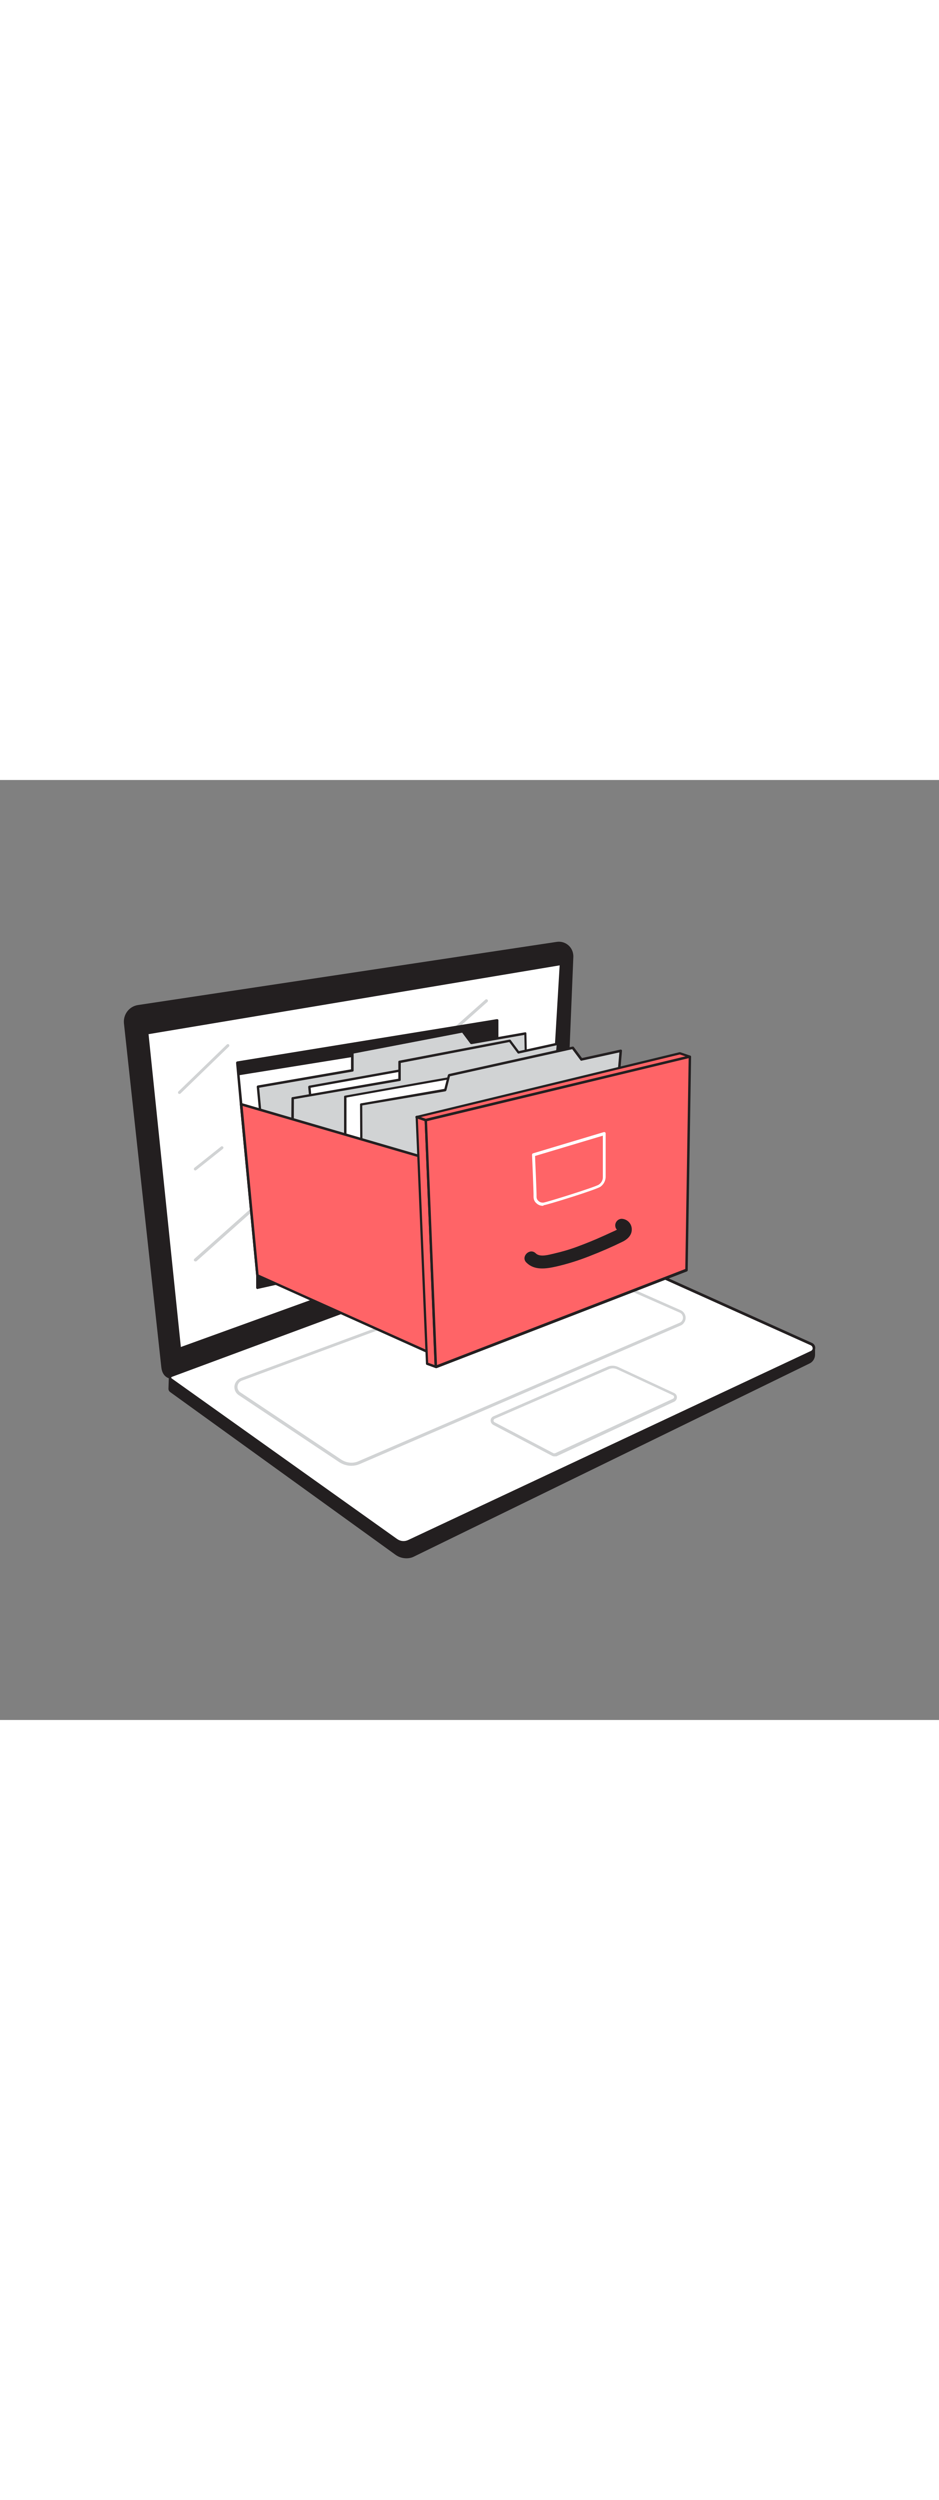<svg version="1.1" id="Layer_1" xmlns="http://www.w3.org/2000/svg" xmlns:xlink="http://www.w3.org/1999/xlink" x="0px" y="0px" viewBox="0 0 500 500" style="width: 188px;" xml:space="preserve" data-imageid="data-storage-2-56" imageName="Data Storage 2" class="illustrations_image">
<rect x="0" y="0" width="500" height="500" fill="#808080" stroke="none"/>
<style type="text/css">
	.st0_data-storage-2-56{fill:#231F20;}
	.st1_data-storage-2-56{fill:#FFFFFF;}
	.st2_data-storage-2-56{fill:#D1D3D4;}
	.st3_data-storage-2-56{fill:#68E1FD;}
</style>
<g id="Laptop_data-storage-2-56">
	<path class="st0_data-storage-2-56" d="M90.7,317.7c0,0-3.6-0.3-4.1-5.4c-0.5-4.5-16.1-147.6-19.9-182.9c-0.5-4.4,2.6-8.3,6.9-9l223-33.6&#xA;&#9;&#9;c3.8-0.6,7.4,2.1,7.9,5.9c0.1,0.4,0.1,0.9,0.1,1.3l-6,146.1L90.7,317.7z"/>
	<path class="st0_data-storage-2-56" d="M90.7,318.4L90.7,318.4c-0.1,0-4.2-0.4-4.8-6c-0.5-4.6-16.7-153.2-19.9-182.9c-0.5-4.8,2.8-9.1,7.5-9.8&#xA;&#9;&#9;l223-33.6c4.2-0.6,8.1,2.3,8.7,6.5c0.1,0.5,0.1,0.9,0.1,1.4l-6,146.1c0,0.3-0.2,0.5-0.5,0.6L90.9,318.3&#xA;&#9;&#9;C90.8,318.4,90.7,318.4,90.7,318.4z M297.6,87.4c-0.3,0-0.6,0-1,0.1L73.7,121c-4,0.6-6.8,4.2-6.3,8.2c3.2,29.8,19.4,178.4,19.9,183&#xA;&#9;&#9;c0.4,4,2.8,4.6,3.3,4.7l207.3-77.4l6-145.6c0.1-3.5-2.6-6.4-6-6.6C297.7,87.4,297.7,87.4,297.6,87.4L297.6,87.4z"/>
	<path class="st0_data-storage-2-56" d="M90.7,317.7l-0.2,6.2c0,0.4,0.2,0.8,0.5,1l120.2,86.7c2.7,2,6.3,2.3,9.2,0.8l210.5-102.5&#xA;&#9;&#9;c1.6-0.8,2.6-2.4,2.6-4.1v-3.8l-256.6,15.7L90.7,317.7z"/>
	<path class="st0_data-storage-2-56" d="M216.4,414c-2,0-4-0.6-5.7-1.8L90.5,325.5c-0.5-0.4-0.8-1-0.8-1.6l0.2-6.2c0-0.4,0.3-0.7,0.7-0.7l86.2-0.1&#xA;&#9;&#9;l256.5-15.7c0.2,0,0.4,0.1,0.5,0.2c0.1,0.1,0.2,0.3,0.2,0.5v3.8c0,2-1.2,3.9-3,4.7L220.6,413C219.3,413.7,217.9,414,216.4,414z&#xA;&#9;&#9; M91.3,318.4l-0.2,5.5c0,0.2,0.1,0.3,0.2,0.4L211.5,411c2.5,1.8,5.8,2.1,8.5,0.7l210.5-102.5c1.3-0.7,2.2-2,2.2-3.5v-3.1&#xA;&#9;&#9;l-255.8,15.6L91.3,318.4z"/>
	<path class="st1_data-storage-2-56" d="M91.4,316.8l207.2-76.8l133.4,60c1.2,0.5,1.7,1.8,1.3,3c-0.2,0.5-0.6,1-1.1,1.2L217.9,404.7&#xA;&#9;&#9;c-2.2,1-4.7,0.8-6.7-0.6l-120-85.4c-0.5-0.3-0.6-1-0.3-1.5C91,317,91.2,316.9,91.4,316.8z"/>
	<path class="st0_data-storage-2-56" d="M215,406c-1.5,0-3-0.5-4.2-1.4l-120-85.4c-0.5-0.4-0.8-1-0.7-1.6c0.1-0.6,0.5-1.2,1.1-1.4l207.2-76.8&#xA;&#9;&#9;c0.2-0.1,0.3-0.1,0.5,0l133.4,60c1.5,0.6,2.2,2.3,1.6,3.8c-0.3,0.7-0.8,1.2-1.5,1.6L218.1,405.3C217.1,405.8,216.1,406,215,406z&#xA;&#9;&#9; M298.5,240.8l-207,76.7l0,0c-0.2,0.1-0.3,0.2-0.3,0.4c0,0.2,0.1,0.3,0.2,0.4l120,85.4c1.8,1.3,4.1,1.5,6.1,0.5l214.3-100.5&#xA;&#9;&#9;c0.6-0.3,1-0.9,0.9-1.5c0-0.6-0.4-1.2-1-1.5L298.5,240.8z M91.4,316.8L91.4,316.8z"/>
	<path class="st2_data-storage-2-56" d="M187,364.8c-2.2,0-4.4-0.7-6.3-1.9l-53.6-35.7c-2.4-1.6-3-4.8-1.4-7.1c0.6-0.9,1.5-1.6,2.5-2l171.6-63.5&#xA;&#9;&#9;c0.2-0.1,0.4-0.1,0.6,0l62,27.4c2.3,1,3.3,3.7,2.3,5.9c-0.5,1-1.3,1.9-2.3,2.3l-170.9,73.7C190.1,364.5,188.6,364.8,187,364.8z&#xA;&#9;&#9; M300.1,256.1l-171.3,63.4c-1.9,0.7-2.8,2.8-2.1,4.6c0.3,0.7,0.7,1.3,1.4,1.7l53.6,35.7c2.8,1.8,6.3,2.2,9.3,0.8l0,0l170.9-73.6&#xA;&#9;&#9;c1.5-0.6,2.2-2.4,1.5-3.9c-0.3-0.7-0.8-1.2-1.5-1.5L300.1,256.1z"/>
	<path class="st2_data-storage-2-56" d="M295.2,359.8c-0.4,0-0.8-0.1-1.2-0.3L262.6,343c-1.2-0.7-1.7-2.2-1.1-3.4c0.3-0.5,0.7-0.9,1.2-1.1l60.8-26.4&#xA;&#9;&#9;l0,0c1.8-0.8,3.8-0.7,5.6,0.1l29.9,13.9c1.3,0.6,1.8,2.1,1.2,3.4c-0.3,0.5-0.7,1-1.2,1.2l-62.8,29.1&#xA;&#9;&#9;C295.9,359.7,295.5,359.8,295.2,359.8z M324.2,313.4l-60.8,26.4c-0.3,0.2-0.6,0.5-0.6,0.9c0,0.4,0.2,0.7,0.5,0.9l31.4,16.5&#xA;&#9;&#9;c0.3,0.1,0.6,0.1,0.9,0l62.8-29c0.5-0.3,0.7-0.9,0.4-1.4c-0.1-0.2-0.2-0.3-0.4-0.4l-29.9-13.9C327.1,312.8,325.5,312.8,324.2,313.4&#xA;&#9;&#9;L324.2,313.4z"/>
</g>
<g id="Screen_data-storage-2-56">
	<polygon class="st1_data-storage-2-56" points="95.7,302.4 78.4,134.6 298.7,97.8 290.7,231.9 &#9;"/>
	<path class="st0_data-storage-2-56" d="M95.7,303.1c-0.1,0-0.2,0-0.3-0.1c-0.2-0.1-0.3-0.3-0.3-0.5L77.7,134.7c0-0.3,0.2-0.6,0.5-0.7l220.3-36.8&#xA;&#9;&#9;c0.2,0,0.4,0,0.5,0.2c0.1,0.1,0.2,0.3,0.2,0.5l-8,134c0,0.3-0.2,0.5-0.4,0.6L95.9,303C95.9,303,95.8,303.1,95.7,303.1z M79.1,135.2&#xA;&#9;&#9;l17.2,166.4l193.8-70.1L298,98.6L79.1,135.2z"/>
	<path class="st2_data-storage-2-56" d="M104,256.1c-0.2,0-0.4-0.1-0.6-0.3c-0.3-0.3-0.2-0.8,0.1-1.1l155-137.9c0.3-0.3,0.8-0.2,1.1,0.1&#xA;&#9;&#9;c0.3,0.3,0.3,0.8,0,1.1c0,0,0,0,0,0l-155,138C104.4,256,104.2,256.1,104,256.1z"/>
	<path class="st2_data-storage-2-56" d="M95.6,167c-0.2,0-0.4-0.1-0.6-0.2c-0.3-0.3-0.3-0.8,0-1.1l25.8-25c0.3-0.3,0.8-0.3,1.1,0s0.3,0.8,0,1.1&#xA;&#9;&#9;l-25.8,25C95.9,166.9,95.8,167,95.6,167z"/>
	<path class="st2_data-storage-2-56" d="M104,207.7c-0.2,0-0.5-0.1-0.6-0.3c-0.3-0.3-0.2-0.8,0.1-1.1c0,0,0,0,0,0l14.2-11.3c0.3-0.3,0.8-0.2,1.1,0.1&#xA;&#9;&#9;s0.2,0.8-0.1,1.1l0,0l-14.2,11.3C104.3,207.6,104.2,207.7,104,207.7z"/>
</g>
<g id="File_Organizer_data-storage-2-56">
	<polygon class="st0_data-storage-2-56" points="128.4,172.5 126.5,150.4 264.8,128 264.8,241.6 137.1,270.1 137.1,263.6 &#9;"/>
	<path class="st0_data-storage-2-56" d="M137.1,270.8c-0.2,0-0.3-0.1-0.4-0.2c-0.2-0.1-0.3-0.3-0.3-0.5v-6.5l-8.7-91l0,0l-2-22.1&#xA;&#9;&#9;c0-0.4,0.2-0.7,0.6-0.8l138.3-22.5c0.2,0,0.4,0,0.6,0.2c0.2,0.1,0.2,0.3,0.2,0.5v113.6c0,0.3-0.2,0.6-0.5,0.7l-127.6,28.5&#xA;&#9;&#9;L137.1,270.8z M129.1,172.5l8.7,91v5.7L264.1,241V128.8L127.2,151L129.1,172.5L129.1,172.5z"/>
	<polygon class="st1_data-storage-2-56" points="129.7,185.5 127,156.4 221.9,141.2 199.9,213.1 &#9;"/>
	<path class="st0_data-storage-2-56" d="M199.9,213.8c-0.1,0-0.2,0-0.2-0.1l-70.2-27.6c-0.2-0.1-0.4-0.3-0.4-0.5l-2.7-29.1c0-0.3,0.2-0.6,0.5-0.7&#xA;&#9;&#9;l94.9-15.2c0.2,0,0.4,0,0.6,0.2c0.2,0.2,0.2,0.4,0.1,0.6l-21.9,71.9c-0.1,0.2-0.2,0.3-0.3,0.4C200.1,213.7,200,213.8,199.9,213.8z&#xA;&#9;&#9; M130.3,185.1l69.2,27.2l21.4-70.3l-93.3,15L130.3,185.1z"/>
	<path class="st2_data-storage-2-56" d="M145.2,244.1c-0.4-2.4-7.8-81-7.8-81l50.2-8.7v-9.5l58.7-11.3l4.6,6.2l28.9-5l1.6,73.3L145.2,244.1z"/>
	<path class="st0_data-storage-2-56" d="M145.2,244.8c-0.1,0-0.2,0-0.4-0.1c-0.1-0.1-0.3-0.3-0.3-0.4c-0.4-2.4-7.5-77.8-7.8-81.1&#xA;&#9;&#9;c0-0.3,0.2-0.6,0.5-0.7l49.7-8.6v-9c0-0.3,0.2-0.6,0.5-0.6l58.7-11.2c0.2,0,0.5,0.1,0.6,0.2l4.4,5.9l28.5-5c0.2,0,0.4,0,0.5,0.1&#xA;&#9;&#9;c0.1,0.1,0.2,0.3,0.2,0.5l1.6,73.3c0,0.3-0.2,0.6-0.5,0.6l-136.2,36C145.3,244.8,145.2,244.8,145.2,244.8z M138,163.7&#xA;&#9;&#9;c0.6,6.9,6.8,71.9,7.7,79.7l135-35.7l-1.5-72.1l-28.1,4.9c-0.2,0-0.5-0.1-0.6-0.2l-4.4-5.9l-57.8,11.1v9c0,0.3-0.2,0.6-0.5,0.6&#xA;&#9;&#9;L138,163.7z"/>
	<polygon class="st1_data-storage-2-56" points="168.9,206.9 164.7,163.1 253.8,147.1 253.8,194.5 &#9;"/>
	<path class="st0_data-storage-2-56" d="M168.9,207.6c-0.1,0-0.3-0.1-0.4-0.1c-0.1-0.1-0.2-0.3-0.2-0.4l-4.2-43.8c0-0.3,0.2-0.6,0.5-0.7l89.1-16&#xA;&#9;&#9;c0.2,0,0.4,0,0.5,0.1c0.1,0.1,0.2,0.3,0.2,0.5v47.4c0,0.3-0.2,0.6-0.6,0.6L169,207.6L168.9,207.6z M165.4,163.7l4.1,42.6l83.7-12.3&#xA;&#9;&#9;v-46L165.4,163.7z"/>
	<path class="st2_data-storage-2-56" d="M155.9,241.6c-0.4-2.4,0-72.3,0-72.3l56.9-9.9v-9.5l58.7-11.3l4.6,6.2l20.9-4.6l-5.8,67.5L155.9,241.6z"/>
	<path class="st0_data-storage-2-56" d="M155.9,242.2c-0.1,0-0.2,0-0.4-0.1c-0.1-0.1-0.3-0.3-0.3-0.4c-0.4-2.4-0.1-69.6,0-72.4c0-0.3,0.2-0.6,0.5-0.6&#xA;&#9;&#9;l56.4-9.8v-9c0-0.3,0.2-0.6,0.5-0.6l58.7-11.2c0.2,0,0.5,0,0.6,0.2l4.4,5.9l20.5-4.5c0.4-0.1,0.7,0.2,0.8,0.5c0,0.1,0,0.1,0,0.2&#xA;&#9;&#9;l-5.8,67.5c0,0.3-0.2,0.5-0.5,0.6L156,242.3L155.9,242.2z M156.5,169.8c-0.1,23-0.2,64.8,0,71l134.2-33.5l5.7-66.2l-20.1,4.4&#xA;&#9;&#9;c-0.3,0.1-0.5,0-0.7-0.2l-4.4-5.9l-57.8,11.1v9c0,0.3-0.2,0.6-0.5,0.6L156.5,169.8z"/>
	<path class="st1_data-storage-2-56" d="M183.9,222.1v-53.6c0,0,93.3-16.8,93.6-16s0,73.3,0,73.3L183.9,222.1z"/>
	<path class="st0_data-storage-2-56" d="M277.4,226.3L277.4,226.3l-93.6-3.6c-0.3,0-0.6-0.3-0.6-0.6v-53.6c0-0.3,0.2-0.6,0.5-0.6&#xA;&#9;&#9;c0.2,0,23.6-4.2,46.7-8.3c47.3-8.3,47.3-8.1,47.6-7.3s0.1,51.6,0,73.5c0,0.2-0.1,0.3-0.2,0.5C277.7,226.3,277.6,226.3,277.4,226.3z&#xA;&#9;&#9; M184.5,221.4l92.3,3.6c0.1-23.6,0.2-66.6,0-72c-6.4,0.6-67.7,11.5-92.3,15.9L184.5,221.4z"/>
	<path class="st2_data-storage-2-56" d="M193.1,248.9c-0.4-2.4-0.8-76.3-0.8-76.3l44.8-7.8l2-7.8l65.9-14.6l4.6,6.2l20.9-4.6l-5.8,67.5L193.1,248.9z"/>
	<path class="st0_data-storage-2-56" d="M193.1,249.5c-0.3,0-0.6-0.2-0.6-0.5c-0.4-2.4-0.8-73.4-0.8-76.4c0-0.3,0.2-0.6,0.5-0.6l44.4-7.7l1.9-7.4&#xA;&#9;&#9;c0.1-0.2,0.3-0.4,0.5-0.5l65.9-14.6c0.2,0,0.5,0,0.6,0.2l4.4,5.9l20.5-4.5c0.3-0.1,0.7,0.1,0.8,0.5c0,0.1,0,0.1,0,0.2l-5.8,67.5&#xA;&#9;&#9;c0,0.3-0.2,0.5-0.5,0.6l-131.7,37.3C193.2,249.5,193.1,249.5,193.1,249.5z M192.9,173.1c0.1,24.3,0.4,68.6,0.7,75l130.5-37&#xA;&#9;&#9;l5.7-66.2l-20.1,4.4c-0.2,0.1-0.5,0-0.6-0.2l-4.4-5.9l-65.1,14.4l-1.9,7.5c-0.1,0.2-0.3,0.4-0.5,0.5L192.9,173.1z"/>
	<polygon class="st3_data-storage-2-56 targetColor" points="128.4,172.5 137.1,263.6 229.3,305 224.6,200.5 &#9;" style="fill: rgb(255, 100, 103);"/>
	<path class="st0_data-storage-2-56" d="M229.3,305.6c-0.1,0-0.2,0-0.3-0.1l-92.2-41.4c-0.2-0.1-0.4-0.3-0.4-0.5l-8.7-91.1c0-0.4,0.2-0.7,0.6-0.7&#xA;&#9;&#9;c0.1,0,0.2,0,0.2,0l96.2,28c0.3,0.1,0.4,0.3,0.5,0.6l4.7,104.5C230,305.3,229.7,305.6,229.3,305.6&#xA;&#9;&#9;C229.4,305.6,229.4,305.6,229.3,305.6L229.3,305.6z M137.7,263.1l91,40.8L224,201l-94.8-27.6L137.7,263.1z"/>
	<polygon class="st3_data-storage-2-56 targetColor" points="227.4,310.5 221.9,179.2 226.7,180.9 232.1,312.2 &#9;" style="fill: rgb(255, 100, 103);"/>
	<path class="st0_data-storage-2-56" d="M232.1,312.8c-0.1,0-0.1,0-0.2,0l-4.7-1.7c-0.2-0.1-0.4-0.3-0.4-0.6l-5.5-131.3c0-0.2,0.1-0.4,0.3-0.5&#xA;&#9;&#9;c0.2-0.1,0.4-0.2,0.6-0.1l4.9,1.7c0.2,0.1,0.4,0.3,0.4,0.6l5.4,131.2c0,0.2-0.1,0.4-0.3,0.5C232.4,312.8,232.2,312.8,232.1,312.8z&#xA;&#9;&#9; M228,310l3.4,1.2l-5.3-129.9l-3.6-1.2L228,310z"/>
	<polygon class="st3_data-storage-2-56 targetColor" points="232.1,312.2 365.5,260.6 367.3,147.1 226.7,180.9 &#9;" style="fill: rgb(255, 100, 103);"/>
	<path class="st0_data-storage-2-56" d="M232.1,312.8c-0.1,0-0.2,0-0.4-0.1c-0.2-0.1-0.3-0.3-0.3-0.5L226.1,181c0-0.3,0.2-0.6,0.5-0.6l140.6-33.8&#xA;&#9;&#9;c0.3-0.1,0.7,0.1,0.8,0.5c0,0.1,0,0.1,0,0.2l-1.8,113.5c0,0.3-0.2,0.5-0.4,0.6l-133.4,51.5C232.3,312.8,232.2,312.8,232.1,312.8z&#xA;&#9;&#9; M227.4,181.4l5.3,129.8l132.2-51.1l1.8-112.3L227.4,181.4z"/>
	<polygon class="st3_data-storage-2-56 targetColor" points="221.9,179.2 362,145.3 367.3,147.1 226.7,180.9 &#9;" style="fill: rgb(255, 100, 103);"/>
	<path class="st0_data-storage-2-56" d="M226.7,181.6c-0.1,0-0.1,0-0.2,0l-4.9-1.7c-0.3-0.1-0.5-0.5-0.4-0.8c0.1-0.2,0.2-0.4,0.5-0.4l140.1-33.9&#xA;&#9;&#9;c0.1,0,0.2,0,0.4,0l5.3,1.8c0.3,0.1,0.4,0.4,0.4,0.6c0,0.3-0.2,0.5-0.5,0.6l-140.6,33.8L226.7,181.6z M224.1,179.3l2.6,0.9L365,147&#xA;&#9;&#9;l-3-1L224.1,179.3z"/>
	<path class="st1_data-storage-2-56" d="M289,226.5c-1.3,0-2.5-0.5-3.4-1.4c-1-0.8-1.5-2.1-1.5-3.4c0.1-2.3-0.8-22.1-0.8-22.3c0-0.4,0.2-0.7,0.5-0.8&#xA;&#9;&#9;l37.7-11.3c0.2-0.1,0.5,0,0.7,0.1c0.2,0.1,0.3,0.4,0.3,0.6c0,0.9,0,21.9,0,23.3c-0.1,2-1.1,3.8-2.7,5c-1.9,1.5-28,9.6-30.3,9.9&#xA;&#9;&#9;C289.4,226.4,289.2,226.5,289,226.5z M284.9,200c0.1,3.4,0.9,19.7,0.8,21.8c0,0.8,0.4,1.6,1,2.1c0.7,0.7,1.7,1,2.7,0.9&#xA;&#9;&#9;c2.4-0.4,28-8.4,29.5-9.6c1.3-0.9,2.1-2.3,2.1-3.8c0-1.2,0-17.9,0-22.2L284.9,200z"/>
	<path class="st0_data-storage-2-56" d="M331.1,233.4c-1.9,0-3.5,1.6-3.5,3.5c0,0.9,0.3,1.7,0.9,2.3c-0.5,0.3-1,0.5-1.6,0.8c-2.1,0.9-4.1,1.9-6.2,2.8&#xA;&#9;&#9;c-4.2,1.9-8.4,3.6-12.7,5.2c-4.2,1.6-8.6,2.9-13,3.9c-2.7,0.6-7.4,2.1-9.7-0.1c-3.2-3.2-8.2,1.8-5,4.9c4.3,4.3,10.5,3.3,15.9,2.1&#xA;&#9;&#9;c6.1-1.4,12.1-3.3,17.9-5.6c5.9-2.3,11.7-4.8,17.4-7.6c2.5-1.2,4.8-3.3,4.9-6.2C336.6,236.2,334.2,233.6,331.1,233.4&#xA;&#9;&#9;C331.1,233.4,331.1,233.4,331.1,233.4z"/>
</g>
</svg>